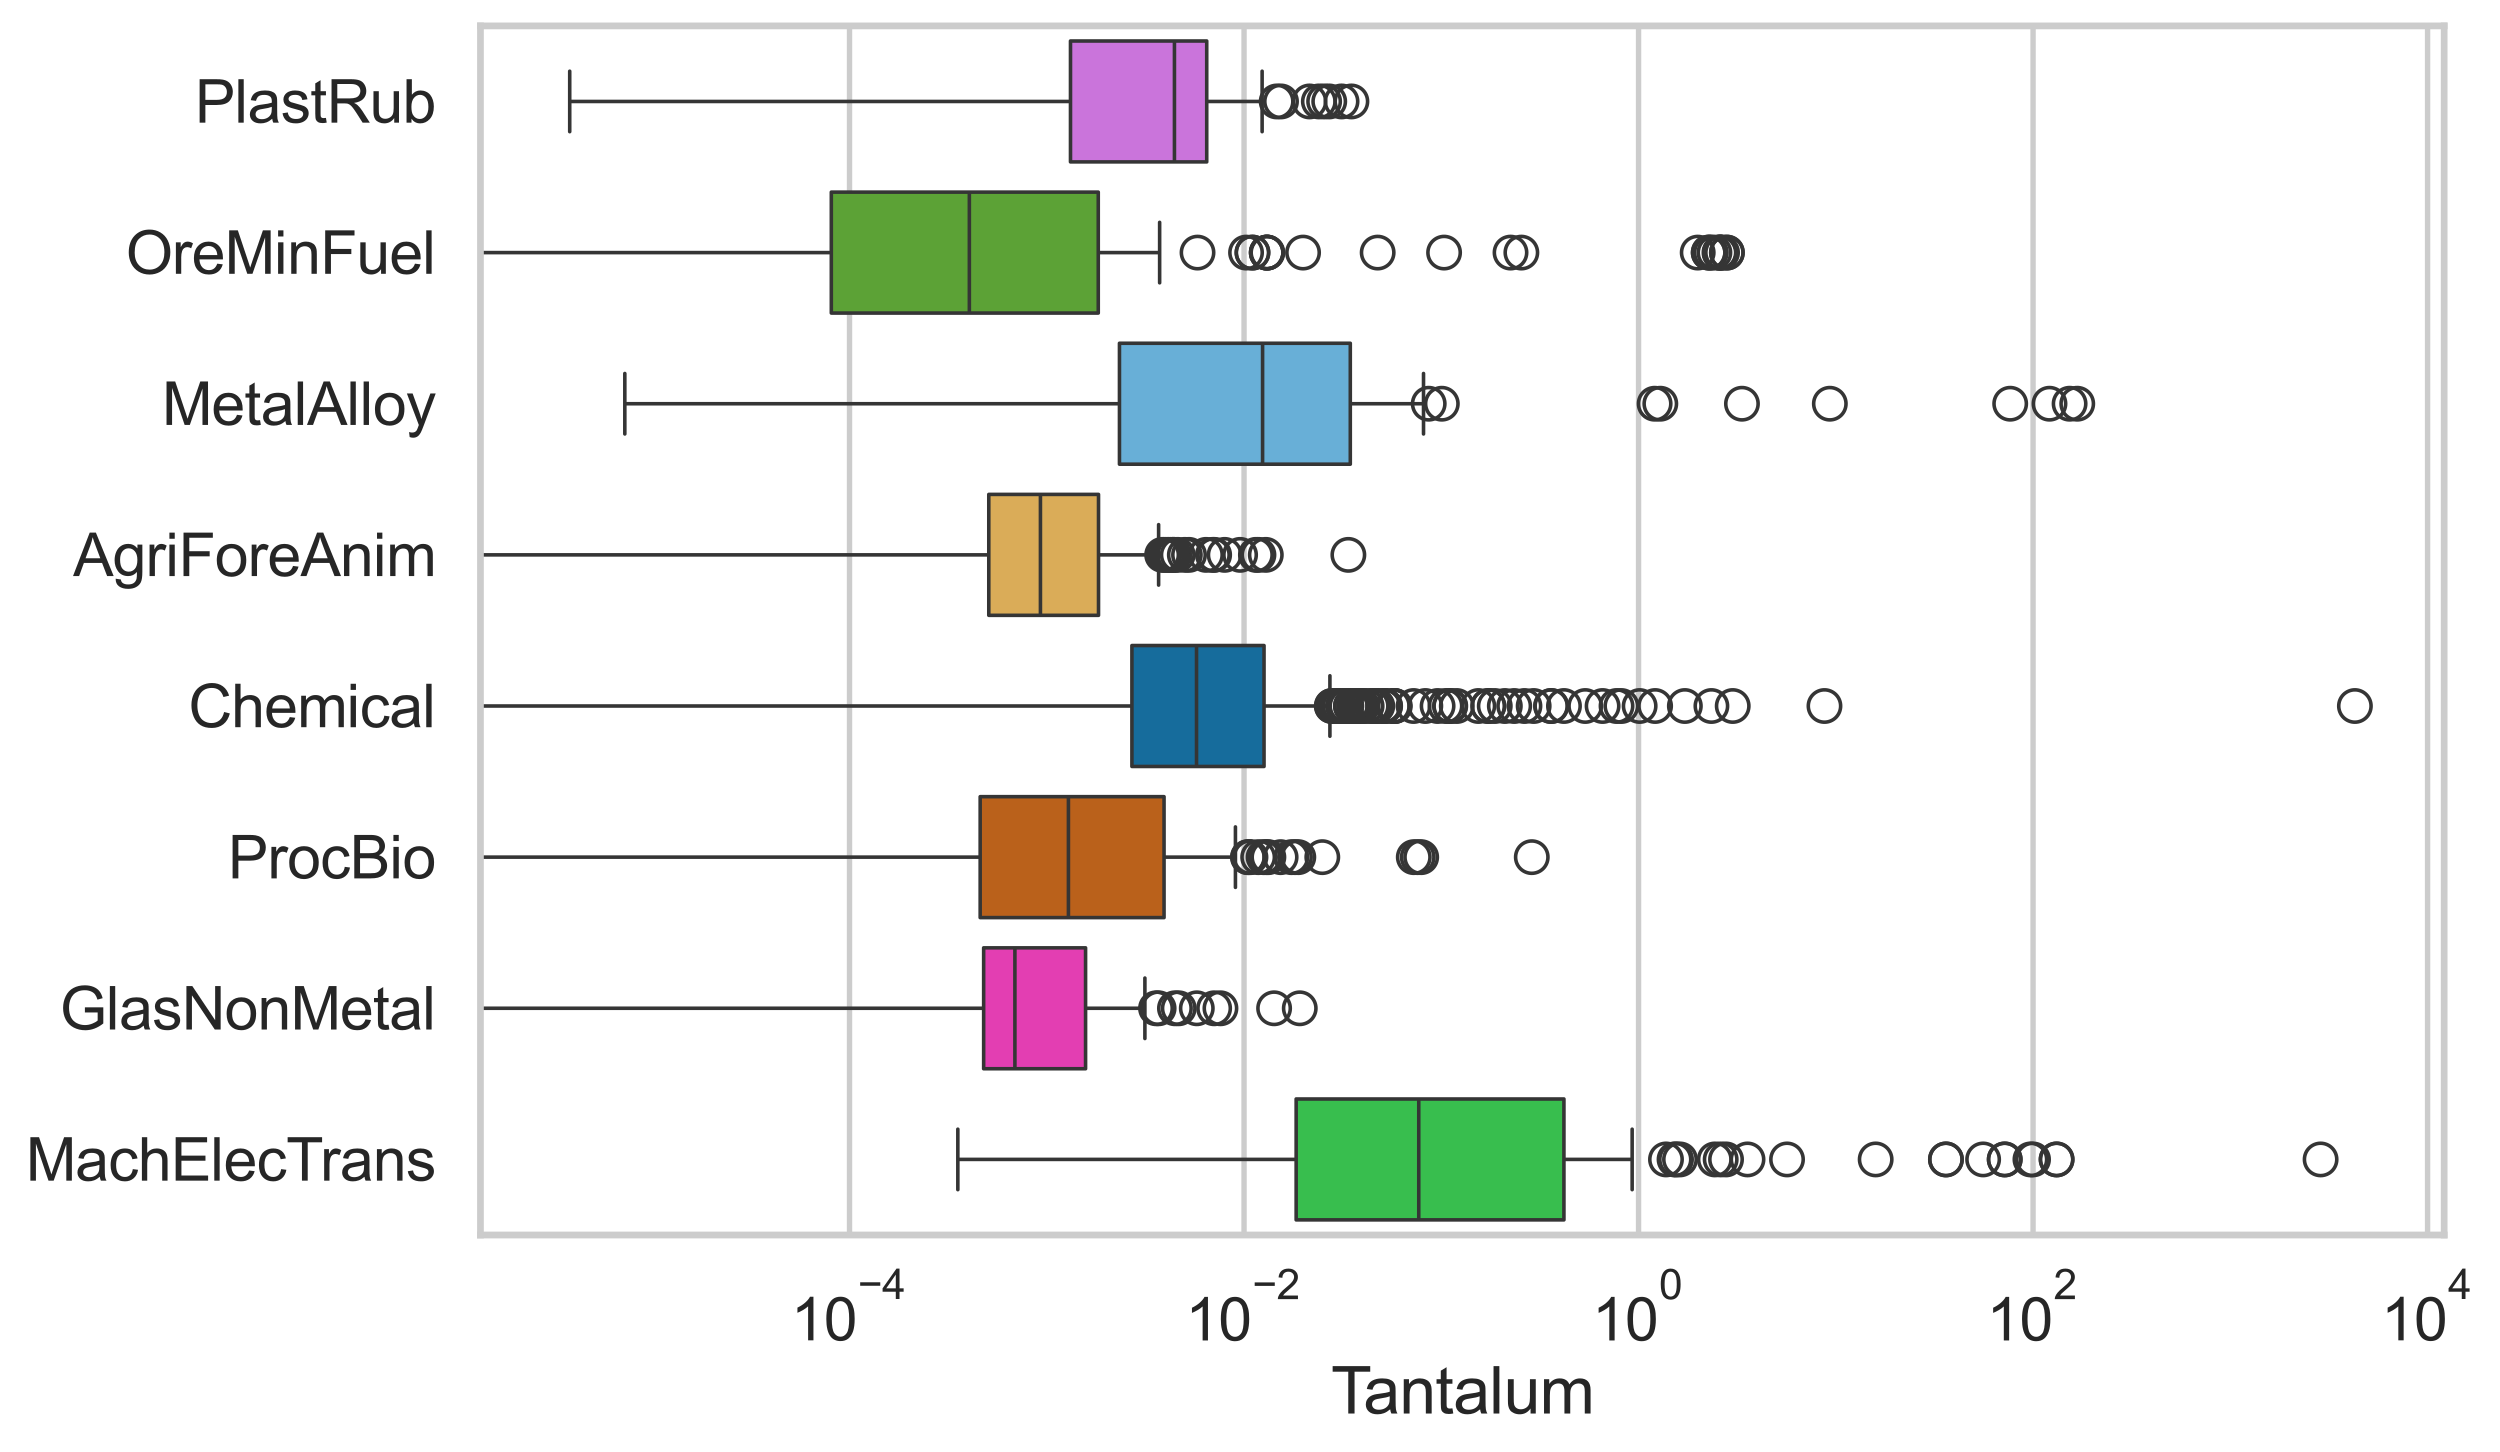 <?xml version="1.0" encoding="utf-8" standalone="no"?>
<!DOCTYPE svg PUBLIC "-//W3C//DTD SVG 1.1//EN"
  "http://www.w3.org/Graphics/SVG/1.1/DTD/svg11.dtd">
<svg xmlns:xlink="http://www.w3.org/1999/xlink" width="695.678pt" height="404.121pt" viewBox="0 0 695.678 404.121" xmlns="http://www.w3.org/2000/svg" version="1.1">
 <defs>
  <style type="text/css">*{stroke-linejoin: round; stroke-linecap: butt}</style>
 </defs>
 <g id="figure_1">
  <g id="patch_1">
   <path d="M 0 404.121 
L 695.678 404.121 
L 695.678 0 
L 0 0 
z
" style="fill: #ffffff"/>
  </g>
  <g id="axes_1">
   <g id="patch_2">
    <path d="M 133.697 343.665 
L 680.14 343.665 
L 680.14 7.2 
L 133.697 7.2 
z
" style="fill: #ffffff"/>
   </g>
   <g id="matplotlib.axis_1">
    <g id="xtick_1">
     <g id="line2d_1">
      <path d="M 236.399 343.665 
L 236.399 7.2 
" clip-path="url(#p0fc2414593)" style="fill: none; stroke: #cccccc; stroke-width: 1.5; stroke-linecap: round"/>
     </g>
     <g id="text_1">
      <!-- $\mathdefault{10^{-4}}$ -->
      <g style="fill: #262626" transform="translate(220.064 373.015) scale(0.165 -0.165)">
       <defs>
        <path id="ArialMT-31" d="M 2384 0 
L 1822 0 
L 1822 3584 
Q 1619 3391 1289 3197 
Q 959 3003 697 2906 
L 697 3450 
Q 1169 3672 1522 3987 
Q 1875 4303 2022 4600 
L 2384 4600 
L 2384 0 
z
" transform="scale(0.016)"/>
        <path id="ArialMT-30" d="M 266 2259 
Q 266 3072 433 3567 
Q 600 4063 929 4331 
Q 1259 4600 1759 4600 
Q 2128 4600 2406 4451 
Q 2684 4303 2865 4023 
Q 3047 3744 3150 3342 
Q 3253 2941 3253 2259 
Q 3253 1453 3087 958 
Q 2922 463 2592 192 
Q 2263 -78 1759 -78 
Q 1097 -78 719 397 
Q 266 969 266 2259 
z
M 844 2259 
Q 844 1131 1108 757 
Q 1372 384 1759 384 
Q 2147 384 2411 759 
Q 2675 1134 2675 2259 
Q 2675 3391 2411 3762 
Q 2147 4134 1753 4134 
Q 1366 4134 1134 3806 
Q 844 3388 844 2259 
z
" transform="scale(0.016)"/>
        <path id="ArialMT-2212" d="M 3381 1997 
L 356 1997 
L 356 2522 
L 3381 2522 
L 3381 1997 
z
" transform="scale(0.016)"/>
        <path id="ArialMT-34" d="M 2069 0 
L 2069 1097 
L 81 1097 
L 81 1613 
L 2172 4581 
L 2631 4581 
L 2631 1613 
L 3250 1613 
L 3250 1097 
L 2631 1097 
L 2631 0 
L 2069 0 
z
M 2069 1613 
L 2069 3678 
L 634 1613 
L 2069 1613 
z
" transform="scale(0.016)"/>
       </defs>
       <use xlink:href="#ArialMT-31" transform="translate(0 0.202)"/>
       <use xlink:href="#ArialMT-30" transform="translate(55.615 0.202)"/>
       <use xlink:href="#ArialMT-2212" transform="translate(112.973 69.895) scale(0.7)"/>
       <use xlink:href="#ArialMT-34" transform="translate(153.852 69.895) scale(0.7)"/>
      </g>
     </g>
    </g>
    <g id="xtick_2">
     <g id="line2d_2">
      <path d="M 346.181 343.665 
L 346.181 7.2 
" clip-path="url(#p0fc2414593)" style="fill: none; stroke: #cccccc; stroke-width: 1.5; stroke-linecap: round"/>
     </g>
     <g id="text_2">
      <!-- $\mathdefault{10^{-2}}$ -->
      <g style="fill: #262626" transform="translate(329.846 373.18) scale(0.165 -0.165)">
       <defs>
        <path id="ArialMT-32" d="M 3222 541 
L 3222 0 
L 194 0 
Q 188 203 259 391 
Q 375 700 629 1000 
Q 884 1300 1366 1694 
Q 2113 2306 2375 2664 
Q 2638 3022 2638 3341 
Q 2638 3675 2398 3904 
Q 2159 4134 1775 4134 
Q 1369 4134 1125 3890 
Q 881 3647 878 3216 
L 300 3275 
Q 359 3922 746 4261 
Q 1134 4600 1788 4600 
Q 2447 4600 2831 4234 
Q 3216 3869 3216 3328 
Q 3216 3053 3103 2787 
Q 2991 2522 2730 2228 
Q 2469 1934 1863 1422 
Q 1356 997 1212 845 
Q 1069 694 975 541 
L 3222 541 
z
" transform="scale(0.016)"/>
       </defs>
       <use xlink:href="#ArialMT-31" transform="translate(0 0.994)"/>
       <use xlink:href="#ArialMT-30" transform="translate(55.615 0.994)"/>
       <use xlink:href="#ArialMT-2212" transform="translate(112.973 70.688) scale(0.7)"/>
       <use xlink:href="#ArialMT-32" transform="translate(153.852 70.688) scale(0.7)"/>
      </g>
     </g>
    </g>
    <g id="xtick_3">
     <g id="line2d_3">
      <path d="M 455.963 343.665 
L 455.963 7.2 
" clip-path="url(#p0fc2414593)" style="fill: none; stroke: #cccccc; stroke-width: 1.5; stroke-linecap: round"/>
     </g>
     <g id="text_3">
      <!-- $\mathdefault{10^{0}}$ -->
      <g style="fill: #262626" transform="translate(443.01 373.18) scale(0.165 -0.165)">
       <use xlink:href="#ArialMT-31" transform="translate(0 0.994)"/>
       <use xlink:href="#ArialMT-30" transform="translate(55.615 0.994)"/>
       <use xlink:href="#ArialMT-30" transform="translate(112.973 70.688) scale(0.7)"/>
      </g>
     </g>
    </g>
    <g id="xtick_4">
     <g id="line2d_4">
      <path d="M 565.744 343.665 
L 565.744 7.2 
" clip-path="url(#p0fc2414593)" style="fill: none; stroke: #cccccc; stroke-width: 1.5; stroke-linecap: round"/>
     </g>
     <g id="text_4">
      <!-- $\mathdefault{10^{2}}$ -->
      <g style="fill: #262626" transform="translate(552.792 373.18) scale(0.165 -0.165)">
       <use xlink:href="#ArialMT-31" transform="translate(0 0.994)"/>
       <use xlink:href="#ArialMT-30" transform="translate(55.615 0.994)"/>
       <use xlink:href="#ArialMT-32" transform="translate(112.973 70.688) scale(0.7)"/>
      </g>
     </g>
    </g>
    <g id="xtick_5">
     <g id="line2d_5">
      <path d="M 675.526 343.665 
L 675.526 7.2 
" clip-path="url(#p0fc2414593)" style="fill: none; stroke: #cccccc; stroke-width: 1.5; stroke-linecap: round"/>
     </g>
     <g id="text_5">
      <!-- $\mathdefault{10^{4}}$ -->
      <g style="fill: #262626" transform="translate(662.573 373.015) scale(0.165 -0.165)">
       <use xlink:href="#ArialMT-31" transform="translate(0 0.202)"/>
       <use xlink:href="#ArialMT-30" transform="translate(55.615 0.202)"/>
       <use xlink:href="#ArialMT-34" transform="translate(112.973 69.895) scale(0.7)"/>
      </g>
     </g>
    </g>
    <g id="text_6">
     <!-- Tantalum -->
     <g style="fill: #262626" transform="translate(370.406 393.344) scale(0.18 -0.18)">
      <defs>
       <path id="ArialMT-54" d="M 1659 0 
L 1659 4041 
L 150 4041 
L 150 4581 
L 3781 4581 
L 3781 4041 
L 2266 4041 
L 2266 0 
L 1659 0 
z
" transform="scale(0.016)"/>
       <path id="ArialMT-61" d="M 2588 409 
Q 2275 144 1986 34 
Q 1697 -75 1366 -75 
Q 819 -75 525 192 
Q 231 459 231 875 
Q 231 1119 342 1320 
Q 453 1522 633 1644 
Q 813 1766 1038 1828 
Q 1203 1872 1538 1913 
Q 2219 1994 2541 2106 
Q 2544 2222 2544 2253 
Q 2544 2597 2384 2738 
Q 2169 2928 1744 2928 
Q 1347 2928 1158 2789 
Q 969 2650 878 2297 
L 328 2372 
Q 403 2725 575 2942 
Q 747 3159 1072 3276 
Q 1397 3394 1825 3394 
Q 2250 3394 2515 3294 
Q 2781 3194 2906 3042 
Q 3031 2891 3081 2659 
Q 3109 2516 3109 2141 
L 3109 1391 
Q 3109 606 3145 398 
Q 3181 191 3288 0 
L 2700 0 
Q 2613 175 2588 409 
z
M 2541 1666 
Q 2234 1541 1622 1453 
Q 1275 1403 1131 1340 
Q 988 1278 909 1158 
Q 831 1038 831 891 
Q 831 666 1001 516 
Q 1172 366 1500 366 
Q 1825 366 2078 508 
Q 2331 650 2450 897 
Q 2541 1088 2541 1459 
L 2541 1666 
z
" transform="scale(0.016)"/>
       <path id="ArialMT-6e" d="M 422 0 
L 422 3319 
L 928 3319 
L 928 2847 
Q 1294 3394 1984 3394 
Q 2284 3394 2536 3286 
Q 2788 3178 2913 3003 
Q 3038 2828 3088 2588 
Q 3119 2431 3119 2041 
L 3119 0 
L 2556 0 
L 2556 2019 
Q 2556 2363 2490 2533 
Q 2425 2703 2258 2804 
Q 2091 2906 1866 2906 
Q 1506 2906 1245 2678 
Q 984 2450 984 1813 
L 984 0 
L 422 0 
z
" transform="scale(0.016)"/>
       <path id="ArialMT-74" d="M 1650 503 
L 1731 6 
Q 1494 -44 1306 -44 
Q 1000 -44 831 53 
Q 663 150 594 308 
Q 525 466 525 972 
L 525 2881 
L 113 2881 
L 113 3319 
L 525 3319 
L 525 4141 
L 1084 4478 
L 1084 3319 
L 1650 3319 
L 1650 2881 
L 1084 2881 
L 1084 941 
Q 1084 700 1114 631 
Q 1144 563 1211 522 
Q 1278 481 1403 481 
Q 1497 481 1650 503 
z
" transform="scale(0.016)"/>
       <path id="ArialMT-6c" d="M 409 0 
L 409 4581 
L 972 4581 
L 972 0 
L 409 0 
z
" transform="scale(0.016)"/>
       <path id="ArialMT-75" d="M 2597 0 
L 2597 488 
Q 2209 -75 1544 -75 
Q 1250 -75 995 37 
Q 741 150 617 320 
Q 494 491 444 738 
Q 409 903 409 1263 
L 409 3319 
L 972 3319 
L 972 1478 
Q 972 1038 1006 884 
Q 1059 663 1231 536 
Q 1403 409 1656 409 
Q 1909 409 2131 539 
Q 2353 669 2445 892 
Q 2538 1116 2538 1541 
L 2538 3319 
L 3100 3319 
L 3100 0 
L 2597 0 
z
" transform="scale(0.016)"/>
       <path id="ArialMT-6d" d="M 422 0 
L 422 3319 
L 925 3319 
L 925 2853 
Q 1081 3097 1340 3245 
Q 1600 3394 1931 3394 
Q 2300 3394 2536 3241 
Q 2772 3088 2869 2813 
Q 3263 3394 3894 3394 
Q 4388 3394 4653 3120 
Q 4919 2847 4919 2278 
L 4919 0 
L 4359 0 
L 4359 2091 
Q 4359 2428 4304 2576 
Q 4250 2725 4106 2815 
Q 3963 2906 3769 2906 
Q 3419 2906 3187 2673 
Q 2956 2441 2956 1928 
L 2956 0 
L 2394 0 
L 2394 2156 
Q 2394 2531 2256 2718 
Q 2119 2906 1806 2906 
Q 1569 2906 1367 2781 
Q 1166 2656 1075 2415 
Q 984 2175 984 1722 
L 984 0 
L 422 0 
z
" transform="scale(0.016)"/>
      </defs>
      <use xlink:href="#ArialMT-54"/>
      <use xlink:href="#ArialMT-61" transform="translate(49.959 0)"/>
      <use xlink:href="#ArialMT-6e" transform="translate(105.574 0)"/>
      <use xlink:href="#ArialMT-74" transform="translate(161.189 0)"/>
      <use xlink:href="#ArialMT-61" transform="translate(188.973 0)"/>
      <use xlink:href="#ArialMT-6c" transform="translate(244.588 0)"/>
      <use xlink:href="#ArialMT-75" transform="translate(266.805 0)"/>
      <use xlink:href="#ArialMT-6d" transform="translate(322.42 0)"/>
     </g>
    </g>
   </g>
   <g id="matplotlib.axis_2">
    <g id="ytick_1">
     <g id="text_7">
      <!-- PlastRub -->
      <g style="fill: #262626" transform="translate(54.248 34.134) scale(0.165 -0.165)">
       <defs>
        <path id="ArialMT-50" d="M 494 0 
L 494 4581 
L 2222 4581 
Q 2678 4581 2919 4538 
Q 3256 4481 3484 4323 
Q 3713 4166 3852 3881 
Q 3991 3597 3991 3256 
Q 3991 2672 3619 2267 
Q 3247 1863 2275 1863 
L 1100 1863 
L 1100 0 
L 494 0 
z
M 1100 2403 
L 2284 2403 
Q 2872 2403 3119 2622 
Q 3366 2841 3366 3238 
Q 3366 3525 3220 3729 
Q 3075 3934 2838 4000 
Q 2684 4041 2272 4041 
L 1100 4041 
L 1100 2403 
z
" transform="scale(0.016)"/>
        <path id="ArialMT-73" d="M 197 991 
L 753 1078 
Q 800 744 1014 566 
Q 1228 388 1613 388 
Q 2000 388 2187 545 
Q 2375 703 2375 916 
Q 2375 1106 2209 1216 
Q 2094 1291 1634 1406 
Q 1016 1563 777 1677 
Q 538 1791 414 1992 
Q 291 2194 291 2438 
Q 291 2659 392 2848 
Q 494 3038 669 3163 
Q 800 3259 1026 3326 
Q 1253 3394 1513 3394 
Q 1903 3394 2198 3281 
Q 2494 3169 2634 2976 
Q 2775 2784 2828 2463 
L 2278 2388 
Q 2241 2644 2061 2787 
Q 1881 2931 1553 2931 
Q 1166 2931 1000 2803 
Q 834 2675 834 2503 
Q 834 2394 903 2306 
Q 972 2216 1119 2156 
Q 1203 2125 1616 2013 
Q 2213 1853 2448 1751 
Q 2684 1650 2818 1456 
Q 2953 1263 2953 975 
Q 2953 694 2789 445 
Q 2625 197 2315 61 
Q 2006 -75 1616 -75 
Q 969 -75 630 194 
Q 291 463 197 991 
z
" transform="scale(0.016)"/>
        <path id="ArialMT-52" d="M 503 0 
L 503 4581 
L 2534 4581 
Q 3147 4581 3465 4457 
Q 3784 4334 3975 4021 
Q 4166 3709 4166 3331 
Q 4166 2844 3850 2509 
Q 3534 2175 2875 2084 
Q 3116 1969 3241 1856 
Q 3506 1613 3744 1247 
L 4541 0 
L 3778 0 
L 3172 953 
Q 2906 1366 2734 1584 
Q 2563 1803 2427 1890 
Q 2291 1978 2150 2013 
Q 2047 2034 1813 2034 
L 1109 2034 
L 1109 0 
L 503 0 
z
M 1109 2559 
L 2413 2559 
Q 2828 2559 3062 2645 
Q 3297 2731 3419 2920 
Q 3541 3109 3541 3331 
Q 3541 3656 3305 3865 
Q 3069 4075 2559 4075 
L 1109 4075 
L 1109 2559 
z
" transform="scale(0.016)"/>
        <path id="ArialMT-62" d="M 941 0 
L 419 0 
L 419 4581 
L 981 4581 
L 981 2947 
Q 1338 3394 1891 3394 
Q 2197 3394 2470 3270 
Q 2744 3147 2920 2923 
Q 3097 2700 3197 2384 
Q 3297 2069 3297 1709 
Q 3297 856 2875 390 
Q 2453 -75 1863 -75 
Q 1275 -75 941 416 
L 941 0 
z
M 934 1684 
Q 934 1088 1097 822 
Q 1363 388 1816 388 
Q 2184 388 2453 708 
Q 2722 1028 2722 1663 
Q 2722 2313 2464 2622 
Q 2206 2931 1841 2931 
Q 1472 2931 1203 2611 
Q 934 2291 934 1684 
z
" transform="scale(0.016)"/>
       </defs>
       <use xlink:href="#ArialMT-50"/>
       <use xlink:href="#ArialMT-6c" transform="translate(66.699 0)"/>
       <use xlink:href="#ArialMT-61" transform="translate(88.916 0)"/>
       <use xlink:href="#ArialMT-73" transform="translate(144.531 0)"/>
       <use xlink:href="#ArialMT-74" transform="translate(194.531 0)"/>
       <use xlink:href="#ArialMT-52" transform="translate(222.314 0)"/>
       <use xlink:href="#ArialMT-75" transform="translate(294.531 0)"/>
       <use xlink:href="#ArialMT-62" transform="translate(350.146 0)"/>
      </g>
     </g>
    </g>
    <g id="ytick_2">
     <g id="text_8">
      <!-- OreMinFuel -->
      <g style="fill: #262626" transform="translate(35.013 76.192) scale(0.165 -0.165)">
       <defs>
        <path id="ArialMT-4f" d="M 309 2231 
Q 309 3372 921 4017 
Q 1534 4663 2503 4663 
Q 3138 4663 3647 4359 
Q 4156 4056 4423 3514 
Q 4691 2972 4691 2284 
Q 4691 1588 4409 1038 
Q 4128 488 3612 205 
Q 3097 -78 2500 -78 
Q 1853 -78 1343 234 
Q 834 547 571 1087 
Q 309 1628 309 2231 
z
M 934 2222 
Q 934 1394 1379 917 
Q 1825 441 2497 441 
Q 3181 441 3623 922 
Q 4066 1403 4066 2288 
Q 4066 2847 3877 3264 
Q 3688 3681 3323 3911 
Q 2959 4141 2506 4141 
Q 1863 4141 1398 3698 
Q 934 3256 934 2222 
z
" transform="scale(0.016)"/>
        <path id="ArialMT-72" d="M 416 0 
L 416 3319 
L 922 3319 
L 922 2816 
Q 1116 3169 1280 3281 
Q 1444 3394 1641 3394 
Q 1925 3394 2219 3213 
L 2025 2691 
Q 1819 2813 1613 2813 
Q 1428 2813 1281 2702 
Q 1134 2591 1072 2394 
Q 978 2094 978 1738 
L 978 0 
L 416 0 
z
" transform="scale(0.016)"/>
        <path id="ArialMT-65" d="M 2694 1069 
L 3275 997 
Q 3138 488 2766 206 
Q 2394 -75 1816 -75 
Q 1088 -75 661 373 
Q 234 822 234 1631 
Q 234 2469 665 2931 
Q 1097 3394 1784 3394 
Q 2450 3394 2872 2941 
Q 3294 2488 3294 1666 
Q 3294 1616 3291 1516 
L 816 1516 
Q 847 969 1125 678 
Q 1403 388 1819 388 
Q 2128 388 2347 550 
Q 2566 713 2694 1069 
z
M 847 1978 
L 2700 1978 
Q 2663 2397 2488 2606 
Q 2219 2931 1791 2931 
Q 1403 2931 1139 2672 
Q 875 2413 847 1978 
z
" transform="scale(0.016)"/>
        <path id="ArialMT-4d" d="M 475 0 
L 475 4581 
L 1388 4581 
L 2472 1338 
Q 2622 884 2691 659 
Q 2769 909 2934 1394 
L 4031 4581 
L 4847 4581 
L 4847 0 
L 4263 0 
L 4263 3834 
L 2931 0 
L 2384 0 
L 1059 3900 
L 1059 0 
L 475 0 
z
" transform="scale(0.016)"/>
        <path id="ArialMT-69" d="M 425 3934 
L 425 4581 
L 988 4581 
L 988 3934 
L 425 3934 
z
M 425 0 
L 425 3319 
L 988 3319 
L 988 0 
L 425 0 
z
" transform="scale(0.016)"/>
        <path id="ArialMT-46" d="M 525 0 
L 525 4581 
L 3616 4581 
L 3616 4041 
L 1131 4041 
L 1131 2622 
L 3281 2622 
L 3281 2081 
L 1131 2081 
L 1131 0 
L 525 0 
z
" transform="scale(0.016)"/>
       </defs>
       <use xlink:href="#ArialMT-4f"/>
       <use xlink:href="#ArialMT-72" transform="translate(77.783 0)"/>
       <use xlink:href="#ArialMT-65" transform="translate(111.084 0)"/>
       <use xlink:href="#ArialMT-4d" transform="translate(166.699 0)"/>
       <use xlink:href="#ArialMT-69" transform="translate(250 0)"/>
       <use xlink:href="#ArialMT-6e" transform="translate(272.217 0)"/>
       <use xlink:href="#ArialMT-46" transform="translate(327.832 0)"/>
       <use xlink:href="#ArialMT-75" transform="translate(388.916 0)"/>
       <use xlink:href="#ArialMT-65" transform="translate(444.531 0)"/>
       <use xlink:href="#ArialMT-6c" transform="translate(500.146 0)"/>
      </g>
     </g>
    </g>
    <g id="ytick_3">
     <g id="text_9">
      <!-- MetalAlloy -->
      <g style="fill: #262626" transform="translate(45.088 118.25) scale(0.165 -0.165)">
       <defs>
        <path id="ArialMT-41" d="M -9 0 
L 1750 4581 
L 2403 4581 
L 4278 0 
L 3588 0 
L 3053 1388 
L 1138 1388 
L 634 0 
L -9 0 
z
M 1313 1881 
L 2866 1881 
L 2388 3150 
Q 2169 3728 2063 4100 
Q 1975 3659 1816 3225 
L 1313 1881 
z
" transform="scale(0.016)"/>
        <path id="ArialMT-6f" d="M 213 1659 
Q 213 2581 725 3025 
Q 1153 3394 1769 3394 
Q 2453 3394 2887 2945 
Q 3322 2497 3322 1706 
Q 3322 1066 3130 698 
Q 2938 331 2570 128 
Q 2203 -75 1769 -75 
Q 1072 -75 642 372 
Q 213 819 213 1659 
z
M 791 1659 
Q 791 1022 1069 705 
Q 1347 388 1769 388 
Q 2188 388 2466 706 
Q 2744 1025 2744 1678 
Q 2744 2294 2464 2611 
Q 2184 2928 1769 2928 
Q 1347 2928 1069 2612 
Q 791 2297 791 1659 
z
" transform="scale(0.016)"/>
        <path id="ArialMT-79" d="M 397 -1278 
L 334 -750 
Q 519 -800 656 -800 
Q 844 -800 956 -737 
Q 1069 -675 1141 -563 
Q 1194 -478 1313 -144 
Q 1328 -97 1363 -6 
L 103 3319 
L 709 3319 
L 1400 1397 
Q 1534 1031 1641 628 
Q 1738 1016 1872 1384 
L 2581 3319 
L 3144 3319 
L 1881 -56 
Q 1678 -603 1566 -809 
Q 1416 -1088 1222 -1217 
Q 1028 -1347 759 -1347 
Q 597 -1347 397 -1278 
z
" transform="scale(0.016)"/>
       </defs>
       <use xlink:href="#ArialMT-4d"/>
       <use xlink:href="#ArialMT-65" transform="translate(83.301 0)"/>
       <use xlink:href="#ArialMT-74" transform="translate(138.916 0)"/>
       <use xlink:href="#ArialMT-61" transform="translate(166.699 0)"/>
       <use xlink:href="#ArialMT-6c" transform="translate(222.314 0)"/>
       <use xlink:href="#ArialMT-41" transform="translate(244.531 0)"/>
       <use xlink:href="#ArialMT-6c" transform="translate(311.23 0)"/>
       <use xlink:href="#ArialMT-6c" transform="translate(333.447 0)"/>
       <use xlink:href="#ArialMT-6f" transform="translate(355.664 0)"/>
       <use xlink:href="#ArialMT-79" transform="translate(411.279 0)"/>
      </g>
     </g>
    </g>
    <g id="ytick_4">
     <g id="text_10">
      <!-- AgriForeAnim -->
      <g style="fill: #262626" transform="translate(20.341 160.308) scale(0.165 -0.165)">
       <defs>
        <path id="ArialMT-67" d="M 319 -275 
L 866 -356 
Q 900 -609 1056 -725 
Q 1266 -881 1628 -881 
Q 2019 -881 2231 -725 
Q 2444 -569 2519 -288 
Q 2563 -116 2559 434 
Q 2191 0 1641 0 
Q 956 0 581 494 
Q 206 988 206 1678 
Q 206 2153 378 2554 
Q 550 2956 876 3175 
Q 1203 3394 1644 3394 
Q 2231 3394 2613 2919 
L 2613 3319 
L 3131 3319 
L 3131 450 
Q 3131 -325 2973 -648 
Q 2816 -972 2473 -1159 
Q 2131 -1347 1631 -1347 
Q 1038 -1347 672 -1080 
Q 306 -813 319 -275 
z
M 784 1719 
Q 784 1066 1043 766 
Q 1303 466 1694 466 
Q 2081 466 2343 764 
Q 2606 1063 2606 1700 
Q 2606 2309 2336 2618 
Q 2066 2928 1684 2928 
Q 1309 2928 1046 2623 
Q 784 2319 784 1719 
z
" transform="scale(0.016)"/>
       </defs>
       <use xlink:href="#ArialMT-41"/>
       <use xlink:href="#ArialMT-67" transform="translate(66.699 0)"/>
       <use xlink:href="#ArialMT-72" transform="translate(122.314 0)"/>
       <use xlink:href="#ArialMT-69" transform="translate(155.615 0)"/>
       <use xlink:href="#ArialMT-46" transform="translate(177.832 0)"/>
       <use xlink:href="#ArialMT-6f" transform="translate(238.916 0)"/>
       <use xlink:href="#ArialMT-72" transform="translate(294.531 0)"/>
       <use xlink:href="#ArialMT-65" transform="translate(327.832 0)"/>
       <use xlink:href="#ArialMT-41" transform="translate(383.447 0)"/>
       <use xlink:href="#ArialMT-6e" transform="translate(450.146 0)"/>
       <use xlink:href="#ArialMT-69" transform="translate(505.762 0)"/>
       <use xlink:href="#ArialMT-6d" transform="translate(527.979 0)"/>
      </g>
     </g>
    </g>
    <g id="ytick_5">
     <g id="text_11">
      <!-- Chemical -->
      <g style="fill: #262626" transform="translate(52.428 202.366) scale(0.165 -0.165)">
       <defs>
        <path id="ArialMT-43" d="M 3763 1606 
L 4369 1453 
Q 4178 706 3683 314 
Q 3188 -78 2472 -78 
Q 1731 -78 1267 223 
Q 803 525 561 1097 
Q 319 1669 319 2325 
Q 319 3041 592 3573 
Q 866 4106 1370 4382 
Q 1875 4659 2481 4659 
Q 3169 4659 3637 4309 
Q 4106 3959 4291 3325 
L 3694 3184 
Q 3534 3684 3231 3912 
Q 2928 4141 2469 4141 
Q 1941 4141 1586 3887 
Q 1231 3634 1087 3207 
Q 944 2781 944 2328 
Q 944 1744 1114 1308 
Q 1284 872 1643 656 
Q 2003 441 2422 441 
Q 2931 441 3284 734 
Q 3638 1028 3763 1606 
z
" transform="scale(0.016)"/>
        <path id="ArialMT-68" d="M 422 0 
L 422 4581 
L 984 4581 
L 984 2938 
Q 1378 3394 1978 3394 
Q 2347 3394 2619 3248 
Q 2891 3103 3008 2847 
Q 3125 2591 3125 2103 
L 3125 0 
L 2563 0 
L 2563 2103 
Q 2563 2525 2380 2717 
Q 2197 2909 1863 2909 
Q 1613 2909 1392 2779 
Q 1172 2650 1078 2428 
Q 984 2206 984 1816 
L 984 0 
L 422 0 
z
" transform="scale(0.016)"/>
        <path id="ArialMT-63" d="M 2588 1216 
L 3141 1144 
Q 3050 572 2676 248 
Q 2303 -75 1759 -75 
Q 1078 -75 664 370 
Q 250 816 250 1647 
Q 250 2184 428 2587 
Q 606 2991 970 3192 
Q 1334 3394 1763 3394 
Q 2303 3394 2647 3120 
Q 2991 2847 3088 2344 
L 2541 2259 
Q 2463 2594 2264 2762 
Q 2066 2931 1784 2931 
Q 1359 2931 1093 2626 
Q 828 2322 828 1663 
Q 828 994 1084 691 
Q 1341 388 1753 388 
Q 2084 388 2306 591 
Q 2528 794 2588 1216 
z
" transform="scale(0.016)"/>
       </defs>
       <use xlink:href="#ArialMT-43"/>
       <use xlink:href="#ArialMT-68" transform="translate(72.217 0)"/>
       <use xlink:href="#ArialMT-65" transform="translate(127.832 0)"/>
       <use xlink:href="#ArialMT-6d" transform="translate(183.447 0)"/>
       <use xlink:href="#ArialMT-69" transform="translate(266.748 0)"/>
       <use xlink:href="#ArialMT-63" transform="translate(288.965 0)"/>
       <use xlink:href="#ArialMT-61" transform="translate(338.965 0)"/>
       <use xlink:href="#ArialMT-6c" transform="translate(394.58 0)"/>
      </g>
     </g>
    </g>
    <g id="ytick_6">
     <g id="text_12">
      <!-- ProcBio -->
      <g style="fill: #262626" transform="translate(63.424 244.425) scale(0.165 -0.165)">
       <defs>
        <path id="ArialMT-42" d="M 469 0 
L 469 4581 
L 2188 4581 
Q 2713 4581 3030 4442 
Q 3347 4303 3526 4014 
Q 3706 3725 3706 3409 
Q 3706 3116 3547 2856 
Q 3388 2597 3066 2438 
Q 3481 2316 3704 2022 
Q 3928 1728 3928 1328 
Q 3928 1006 3792 729 
Q 3656 453 3456 303 
Q 3256 153 2954 76 
Q 2653 0 2216 0 
L 469 0 
z
M 1075 2656 
L 2066 2656 
Q 2469 2656 2644 2709 
Q 2875 2778 2992 2937 
Q 3109 3097 3109 3338 
Q 3109 3566 3000 3739 
Q 2891 3913 2687 3977 
Q 2484 4041 1991 4041 
L 1075 4041 
L 1075 2656 
z
M 1075 541 
L 2216 541 
Q 2509 541 2628 563 
Q 2838 600 2978 687 
Q 3119 775 3209 942 
Q 3300 1109 3300 1328 
Q 3300 1584 3169 1773 
Q 3038 1963 2805 2039 
Q 2572 2116 2134 2116 
L 1075 2116 
L 1075 541 
z
" transform="scale(0.016)"/>
       </defs>
       <use xlink:href="#ArialMT-50"/>
       <use xlink:href="#ArialMT-72" transform="translate(66.699 0)"/>
       <use xlink:href="#ArialMT-6f" transform="translate(100 0)"/>
       <use xlink:href="#ArialMT-63" transform="translate(155.615 0)"/>
       <use xlink:href="#ArialMT-42" transform="translate(205.615 0)"/>
       <use xlink:href="#ArialMT-69" transform="translate(272.314 0)"/>
       <use xlink:href="#ArialMT-6f" transform="translate(294.531 0)"/>
      </g>
     </g>
    </g>
    <g id="ytick_7">
     <g id="text_13">
      <!-- GlasNonMetal -->
      <g style="fill: #262626" transform="translate(16.659 286.483) scale(0.165 -0.165)">
       <defs>
        <path id="ArialMT-47" d="M 2638 1797 
L 2638 2334 
L 4578 2338 
L 4578 638 
Q 4131 281 3656 101 
Q 3181 -78 2681 -78 
Q 2006 -78 1454 211 
Q 903 500 622 1047 
Q 341 1594 341 2269 
Q 341 2938 620 3517 
Q 900 4097 1425 4378 
Q 1950 4659 2634 4659 
Q 3131 4659 3532 4498 
Q 3934 4338 4162 4050 
Q 4391 3763 4509 3300 
L 3963 3150 
Q 3859 3500 3706 3700 
Q 3553 3900 3268 4020 
Q 2984 4141 2638 4141 
Q 2222 4141 1919 4014 
Q 1616 3888 1430 3681 
Q 1244 3475 1141 3228 
Q 966 2803 966 2306 
Q 966 1694 1177 1281 
Q 1388 869 1791 669 
Q 2194 469 2647 469 
Q 3041 469 3416 620 
Q 3791 772 3984 944 
L 3984 1797 
L 2638 1797 
z
" transform="scale(0.016)"/>
        <path id="ArialMT-4e" d="M 488 0 
L 488 4581 
L 1109 4581 
L 3516 984 
L 3516 4581 
L 4097 4581 
L 4097 0 
L 3475 0 
L 1069 3600 
L 1069 0 
L 488 0 
z
" transform="scale(0.016)"/>
       </defs>
       <use xlink:href="#ArialMT-47"/>
       <use xlink:href="#ArialMT-6c" transform="translate(77.783 0)"/>
       <use xlink:href="#ArialMT-61" transform="translate(100 0)"/>
       <use xlink:href="#ArialMT-73" transform="translate(155.615 0)"/>
       <use xlink:href="#ArialMT-4e" transform="translate(205.615 0)"/>
       <use xlink:href="#ArialMT-6f" transform="translate(277.832 0)"/>
       <use xlink:href="#ArialMT-6e" transform="translate(333.447 0)"/>
       <use xlink:href="#ArialMT-4d" transform="translate(389.062 0)"/>
       <use xlink:href="#ArialMT-65" transform="translate(472.363 0)"/>
       <use xlink:href="#ArialMT-74" transform="translate(527.979 0)"/>
       <use xlink:href="#ArialMT-61" transform="translate(555.762 0)"/>
       <use xlink:href="#ArialMT-6c" transform="translate(611.377 0)"/>
      </g>
     </g>
    </g>
    <g id="ytick_8">
     <g id="text_14">
      <!-- MachElecTrans -->
      <g style="fill: #262626" transform="translate(7.2 328.541) scale(0.165 -0.165)">
       <defs>
        <path id="ArialMT-45" d="M 506 0 
L 506 4581 
L 3819 4581 
L 3819 4041 
L 1113 4041 
L 1113 2638 
L 3647 2638 
L 3647 2100 
L 1113 2100 
L 1113 541 
L 3925 541 
L 3925 0 
L 506 0 
z
" transform="scale(0.016)"/>
       </defs>
       <use xlink:href="#ArialMT-4d"/>
       <use xlink:href="#ArialMT-61" transform="translate(83.301 0)"/>
       <use xlink:href="#ArialMT-63" transform="translate(138.916 0)"/>
       <use xlink:href="#ArialMT-68" transform="translate(188.916 0)"/>
       <use xlink:href="#ArialMT-45" transform="translate(244.531 0)"/>
       <use xlink:href="#ArialMT-6c" transform="translate(311.23 0)"/>
       <use xlink:href="#ArialMT-65" transform="translate(333.447 0)"/>
       <use xlink:href="#ArialMT-63" transform="translate(389.062 0)"/>
       <use xlink:href="#ArialMT-54" transform="translate(439.062 0)"/>
       <use xlink:href="#ArialMT-72" transform="translate(496.396 0)"/>
       <use xlink:href="#ArialMT-61" transform="translate(529.697 0)"/>
       <use xlink:href="#ArialMT-6e" transform="translate(585.312 0)"/>
       <use xlink:href="#ArialMT-73" transform="translate(640.928 0)"/>
      </g>
     </g>
    </g>
   </g>
   <g id="patch_3">
    <path d="M 297.886 11.406 
L 297.886 45.052 
L 335.797 45.052 
L 335.797 11.406 
L 297.886 11.406 
z
" clip-path="url(#p0fc2414593)" style="fill: #ca74db; stroke: #353535; stroke-linejoin: miter"/>
   </g>
   <g id="line2d_6">
    <path d="M 297.886 28.229 
L 158.535 28.229 
" clip-path="url(#p0fc2414593)" style="fill: none; stroke: #353535"/>
   </g>
   <g id="line2d_7">
    <path d="M 335.797 28.229 
L 351.213 28.229 
" clip-path="url(#p0fc2414593)" style="fill: none; stroke: #353535"/>
   </g>
   <g id="line2d_8">
    <path d="M 158.535 19.817 
L 158.535 36.641 
" clip-path="url(#p0fc2414593)" style="fill: none; stroke: #353535; stroke-linecap: round"/>
   </g>
   <g id="line2d_9">
    <path d="M 351.213 19.817 
L 351.213 36.641 
" clip-path="url(#p0fc2414593)" style="fill: none; stroke: #353535; stroke-linecap: round"/>
   </g>
   <g id="line2d_10">
    <defs>
     <path id="m6e69297aa3" d="M 0 4.5 
C 1.193 4.5 2.338 4.026 3.182 3.182 
C 4.026 2.338 4.5 1.193 4.5 0 
C 4.5 -1.193 4.026 -2.338 3.182 -3.182 
C 2.338 -4.026 1.193 -4.5 0 -4.5 
C -1.193 -4.5 -2.338 -4.026 -3.182 -3.182 
C -4.026 -2.338 -4.5 -1.193 -4.5 0 
C -4.5 1.193 -4.026 2.338 -3.182 3.182 
C -2.338 4.026 -1.193 4.5 0 4.5 
z
" style="stroke: #353535"/>
    </defs>
    <g clip-path="url(#p0fc2414593)">
     <use xlink:href="#m6e69297aa3" x="366.994" y="28.229" style="fill-opacity: 0; stroke: #353535"/>
     <use xlink:href="#m6e69297aa3" x="373.311" y="28.229" style="fill-opacity: 0; stroke: #353535"/>
     <use xlink:href="#m6e69297aa3" x="356.463" y="28.229" style="fill-opacity: 0; stroke: #353535"/>
     <use xlink:href="#m6e69297aa3" x="376.06" y="28.229" style="fill-opacity: 0; stroke: #353535"/>
     <use xlink:href="#m6e69297aa3" x="369.887" y="28.229" style="fill-opacity: 0; stroke: #353535"/>
     <use xlink:href="#m6e69297aa3" x="364.39" y="28.229" style="fill-opacity: 0; stroke: #353535"/>
     <use xlink:href="#m6e69297aa3" x="355.256" y="28.229" style="fill-opacity: 0; stroke: #353535"/>
     <use xlink:href="#m6e69297aa3" x="368.468" y="28.229" style="fill-opacity: 0; stroke: #353535"/>
    </g>
   </g>
   <g id="patch_4">
    <path d="M 231.331 53.464 
L 231.331 87.11 
L 305.616 87.11 
L 305.616 53.464 
L 231.331 53.464 
z
" clip-path="url(#p0fc2414593)" style="fill: #5ca236; stroke: #353535; stroke-linejoin: miter"/>
   </g>
   <g id="line2d_11">
    <path d="M 231.331 70.287 
L -1 70.287 
" clip-path="url(#p0fc2414593)" style="fill: none; stroke: #353535"/>
   </g>
   <g id="line2d_12">
    <path d="M 305.616 70.287 
L 322.692 70.287 
" clip-path="url(#p0fc2414593)" style="fill: none; stroke: #353535"/>
   </g>
   <g id="line2d_13">
    <path clip-path="url(#p0fc2414593)" style="fill: none; stroke: #353535; stroke-linecap: round"/>
   </g>
   <g id="line2d_14">
    <path d="M 322.692 61.875 
L 322.692 78.699 
" clip-path="url(#p0fc2414593)" style="fill: none; stroke: #353535; stroke-linecap: round"/>
   </g>
   <g id="line2d_15">
    <g clip-path="url(#p0fc2414593)">
     <use xlink:href="#m6e69297aa3" x="479.198" y="70.287" style="fill-opacity: 0; stroke: #353535"/>
     <use xlink:href="#m6e69297aa3" x="475.491" y="70.287" style="fill-opacity: 0; stroke: #353535"/>
     <use xlink:href="#m6e69297aa3" x="480.544" y="70.287" style="fill-opacity: 0; stroke: #353535"/>
     <use xlink:href="#m6e69297aa3" x="362.604" y="70.287" style="fill-opacity: 0; stroke: #353535"/>
     <use xlink:href="#m6e69297aa3" x="475.486" y="70.287" style="fill-opacity: 0; stroke: #353535"/>
     <use xlink:href="#m6e69297aa3" x="348.542" y="70.287" style="fill-opacity: 0; stroke: #353535"/>
     <use xlink:href="#m6e69297aa3" x="333.239" y="70.287" style="fill-opacity: 0; stroke: #353535"/>
     <use xlink:href="#m6e69297aa3" x="352.672" y="70.287" style="fill-opacity: 0; stroke: #353535"/>
     <use xlink:href="#m6e69297aa3" x="352.508" y="70.287" style="fill-opacity: 0; stroke: #353535"/>
     <use xlink:href="#m6e69297aa3" x="478.631" y="70.287" style="fill-opacity: 0; stroke: #353535"/>
     <use xlink:href="#m6e69297aa3" x="476.075" y="70.287" style="fill-opacity: 0; stroke: #353535"/>
     <use xlink:href="#m6e69297aa3" x="478.636" y="70.287" style="fill-opacity: 0; stroke: #353535"/>
     <use xlink:href="#m6e69297aa3" x="348.511" y="70.287" style="fill-opacity: 0; stroke: #353535"/>
     <use xlink:href="#m6e69297aa3" x="478.66" y="70.287" style="fill-opacity: 0; stroke: #353535"/>
     <use xlink:href="#m6e69297aa3" x="420.335" y="70.287" style="fill-opacity: 0; stroke: #353535"/>
     <use xlink:href="#m6e69297aa3" x="423.353" y="70.287" style="fill-opacity: 0; stroke: #353535"/>
     <use xlink:href="#m6e69297aa3" x="383.366" y="70.287" style="fill-opacity: 0; stroke: #353535"/>
     <use xlink:href="#m6e69297aa3" x="352.508" y="70.287" style="fill-opacity: 0; stroke: #353535"/>
     <use xlink:href="#m6e69297aa3" x="352.508" y="70.287" style="fill-opacity: 0; stroke: #353535"/>
     <use xlink:href="#m6e69297aa3" x="472.421" y="70.287" style="fill-opacity: 0; stroke: #353535"/>
     <use xlink:href="#m6e69297aa3" x="401.848" y="70.287" style="fill-opacity: 0; stroke: #353535"/>
     <use xlink:href="#m6e69297aa3" x="478.477" y="70.287" style="fill-opacity: 0; stroke: #353535"/>
     <use xlink:href="#m6e69297aa3" x="477.078" y="70.287" style="fill-opacity: 0; stroke: #353535"/>
     <use xlink:href="#m6e69297aa3" x="480.54" y="70.287" style="fill-opacity: 0; stroke: #353535"/>
     <use xlink:href="#m6e69297aa3" x="346.741" y="70.287" style="fill-opacity: 0; stroke: #353535"/>
    </g>
   </g>
   <g id="patch_5">
    <path d="M 311.514 95.522 
L 311.514 129.168 
L 375.749 129.168 
L 375.749 95.522 
L 311.514 95.522 
z
" clip-path="url(#p0fc2414593)" style="fill: #68afd7; stroke: #353535; stroke-linejoin: miter"/>
   </g>
   <g id="line2d_16">
    <path d="M 311.514 112.345 
L 173.868 112.345 
" clip-path="url(#p0fc2414593)" style="fill: none; stroke: #353535"/>
   </g>
   <g id="line2d_17">
    <path d="M 375.749 112.345 
L 396.125 112.345 
" clip-path="url(#p0fc2414593)" style="fill: none; stroke: #353535"/>
   </g>
   <g id="line2d_18">
    <path d="M 173.868 103.934 
L 173.868 120.757 
" clip-path="url(#p0fc2414593)" style="fill: none; stroke: #353535; stroke-linecap: round"/>
   </g>
   <g id="line2d_19">
    <path d="M 396.125 103.934 
L 396.125 120.757 
" clip-path="url(#p0fc2414593)" style="fill: none; stroke: #353535; stroke-linecap: round"/>
   </g>
   <g id="line2d_20">
    <g clip-path="url(#p0fc2414593)">
     <use xlink:href="#m6e69297aa3" x="575.909" y="112.345" style="fill-opacity: 0; stroke: #353535"/>
     <use xlink:href="#m6e69297aa3" x="397.569" y="112.345" style="fill-opacity: 0; stroke: #353535"/>
     <use xlink:href="#m6e69297aa3" x="559.379" y="112.345" style="fill-opacity: 0; stroke: #353535"/>
     <use xlink:href="#m6e69297aa3" x="462.017" y="112.345" style="fill-opacity: 0; stroke: #353535"/>
     <use xlink:href="#m6e69297aa3" x="570.314" y="112.345" style="fill-opacity: 0; stroke: #353535"/>
     <use xlink:href="#m6e69297aa3" x="460.433" y="112.345" style="fill-opacity: 0; stroke: #353535"/>
     <use xlink:href="#m6e69297aa3" x="509.191" y="112.345" style="fill-opacity: 0; stroke: #353535"/>
     <use xlink:href="#m6e69297aa3" x="401.215" y="112.345" style="fill-opacity: 0; stroke: #353535"/>
     <use xlink:href="#m6e69297aa3" x="578.039" y="112.345" style="fill-opacity: 0; stroke: #353535"/>
     <use xlink:href="#m6e69297aa3" x="484.733" y="112.345" style="fill-opacity: 0; stroke: #353535"/>
    </g>
   </g>
   <g id="patch_6">
    <path d="M 275.15 137.58 
L 275.15 171.226 
L 305.684 171.226 
L 305.684 137.58 
L 275.15 137.58 
z
" clip-path="url(#p0fc2414593)" style="fill: #daac58; stroke: #353535; stroke-linejoin: miter"/>
   </g>
   <g id="line2d_21">
    <path d="M 275.15 154.403 
L -1 154.403 
" clip-path="url(#p0fc2414593)" style="fill: none; stroke: #353535"/>
   </g>
   <g id="line2d_22">
    <path d="M 305.684 154.403 
L 322.41 154.403 
" clip-path="url(#p0fc2414593)" style="fill: none; stroke: #353535"/>
   </g>
   <g id="line2d_23">
    <path clip-path="url(#p0fc2414593)" style="fill: none; stroke: #353535; stroke-linecap: round"/>
   </g>
   <g id="line2d_24">
    <path d="M 322.41 145.992 
L 322.41 162.815 
" clip-path="url(#p0fc2414593)" style="fill: none; stroke: #353535; stroke-linecap: round"/>
   </g>
   <g id="line2d_25">
    <g clip-path="url(#p0fc2414593)">
     <use xlink:href="#m6e69297aa3" x="335.589" y="154.403" style="fill-opacity: 0; stroke: #353535"/>
     <use xlink:href="#m6e69297aa3" x="350.189" y="154.403" style="fill-opacity: 0; stroke: #353535"/>
     <use xlink:href="#m6e69297aa3" x="324.009" y="154.403" style="fill-opacity: 0; stroke: #353535"/>
     <use xlink:href="#m6e69297aa3" x="340.784" y="154.403" style="fill-opacity: 0; stroke: #353535"/>
     <use xlink:href="#m6e69297aa3" x="349.485" y="154.403" style="fill-opacity: 0; stroke: #353535"/>
     <use xlink:href="#m6e69297aa3" x="326.709" y="154.403" style="fill-opacity: 0; stroke: #353535"/>
     <use xlink:href="#m6e69297aa3" x="375.213" y="154.403" style="fill-opacity: 0; stroke: #353535"/>
     <use xlink:href="#m6e69297aa3" x="327.725" y="154.403" style="fill-opacity: 0; stroke: #353535"/>
     <use xlink:href="#m6e69297aa3" x="330.87" y="154.403" style="fill-opacity: 0; stroke: #353535"/>
     <use xlink:href="#m6e69297aa3" x="345.081" y="154.403" style="fill-opacity: 0; stroke: #353535"/>
     <use xlink:href="#m6e69297aa3" x="326.552" y="154.403" style="fill-opacity: 0; stroke: #353535"/>
     <use xlink:href="#m6e69297aa3" x="337.517" y="154.403" style="fill-opacity: 0; stroke: #353535"/>
     <use xlink:href="#m6e69297aa3" x="326.064" y="154.403" style="fill-opacity: 0; stroke: #353535"/>
     <use xlink:href="#m6e69297aa3" x="352.236" y="154.403" style="fill-opacity: 0; stroke: #353535"/>
     <use xlink:href="#m6e69297aa3" x="325.375" y="154.403" style="fill-opacity: 0; stroke: #353535"/>
     <use xlink:href="#m6e69297aa3" x="329.705" y="154.403" style="fill-opacity: 0; stroke: #353535"/>
     <use xlink:href="#m6e69297aa3" x="323.394" y="154.403" style="fill-opacity: 0; stroke: #353535"/>
     <use xlink:href="#m6e69297aa3" x="324.772" y="154.403" style="fill-opacity: 0; stroke: #353535"/>
     <use xlink:href="#m6e69297aa3" x="337.86" y="154.403" style="fill-opacity: 0; stroke: #353535"/>
    </g>
   </g>
   <g id="patch_7">
    <path d="M 314.978 179.638 
L 314.978 213.285 
L 351.744 213.285 
L 351.744 179.638 
L 314.978 179.638 
z
" clip-path="url(#p0fc2414593)" style="fill: #166c9c; stroke: #353535; stroke-linejoin: miter"/>
   </g>
   <g id="line2d_26">
    <path d="M 314.978 196.461 
L -1 196.461 
" clip-path="url(#p0fc2414593)" style="fill: none; stroke: #353535"/>
   </g>
   <g id="line2d_27">
    <path d="M 351.744 196.461 
L 370.076 196.461 
" clip-path="url(#p0fc2414593)" style="fill: none; stroke: #353535"/>
   </g>
   <g id="line2d_28">
    <path clip-path="url(#p0fc2414593)" style="fill: none; stroke: #353535; stroke-linecap: round"/>
   </g>
   <g id="line2d_29">
    <path d="M 370.076 188.05 
L 370.076 204.873 
" clip-path="url(#p0fc2414593)" style="fill: none; stroke: #353535; stroke-linecap: round"/>
   </g>
   <g id="line2d_30">
    <g clip-path="url(#p0fc2414593)">
     <use xlink:href="#m6e69297aa3" x="375.905" y="196.461" style="fill-opacity: 0; stroke: #353535"/>
     <use xlink:href="#m6e69297aa3" x="431.684" y="196.461" style="fill-opacity: 0; stroke: #353535"/>
     <use xlink:href="#m6e69297aa3" x="435.207" y="196.461" style="fill-opacity: 0; stroke: #353535"/>
     <use xlink:href="#m6e69297aa3" x="414.157" y="196.461" style="fill-opacity: 0; stroke: #353535"/>
     <use xlink:href="#m6e69297aa3" x="385.392" y="196.461" style="fill-opacity: 0; stroke: #353535"/>
     <use xlink:href="#m6e69297aa3" x="456.265" y="196.461" style="fill-opacity: 0; stroke: #353535"/>
     <use xlink:href="#m6e69297aa3" x="387.596" y="196.461" style="fill-opacity: 0; stroke: #353535"/>
     <use xlink:href="#m6e69297aa3" x="380.291" y="196.461" style="fill-opacity: 0; stroke: #353535"/>
     <use xlink:href="#m6e69297aa3" x="400.04" y="196.461" style="fill-opacity: 0; stroke: #353535"/>
     <use xlink:href="#m6e69297aa3" x="388.14" y="196.461" style="fill-opacity: 0; stroke: #353535"/>
     <use xlink:href="#m6e69297aa3" x="378.238" y="196.461" style="fill-opacity: 0; stroke: #353535"/>
     <use xlink:href="#m6e69297aa3" x="373.753" y="196.461" style="fill-opacity: 0; stroke: #353535"/>
     <use xlink:href="#m6e69297aa3" x="378.642" y="196.461" style="fill-opacity: 0; stroke: #353535"/>
     <use xlink:href="#m6e69297aa3" x="378.794" y="196.461" style="fill-opacity: 0; stroke: #353535"/>
     <use xlink:href="#m6e69297aa3" x="402.246" y="196.461" style="fill-opacity: 0; stroke: #353535"/>
     <use xlink:href="#m6e69297aa3" x="371.909" y="196.461" style="fill-opacity: 0; stroke: #353535"/>
     <use xlink:href="#m6e69297aa3" x="378.84" y="196.461" style="fill-opacity: 0; stroke: #353535"/>
     <use xlink:href="#m6e69297aa3" x="424.211" y="196.461" style="fill-opacity: 0; stroke: #353535"/>
     <use xlink:href="#m6e69297aa3" x="372.209" y="196.461" style="fill-opacity: 0; stroke: #353535"/>
     <use xlink:href="#m6e69297aa3" x="507.696" y="196.461" style="fill-opacity: 0; stroke: #353535"/>
     <use xlink:href="#m6e69297aa3" x="381.694" y="196.461" style="fill-opacity: 0; stroke: #353535"/>
     <use xlink:href="#m6e69297aa3" x="375.959" y="196.461" style="fill-opacity: 0; stroke: #353535"/>
     <use xlink:href="#m6e69297aa3" x="655.301" y="196.461" style="fill-opacity: 0; stroke: #353535"/>
     <use xlink:href="#m6e69297aa3" x="421.359" y="196.461" style="fill-opacity: 0; stroke: #353535"/>
     <use xlink:href="#m6e69297aa3" x="383.04" y="196.461" style="fill-opacity: 0; stroke: #353535"/>
     <use xlink:href="#m6e69297aa3" x="403.566" y="196.461" style="fill-opacity: 0; stroke: #353535"/>
     <use xlink:href="#m6e69297aa3" x="403.48" y="196.461" style="fill-opacity: 0; stroke: #353535"/>
     <use xlink:href="#m6e69297aa3" x="374.53" y="196.461" style="fill-opacity: 0; stroke: #353535"/>
     <use xlink:href="#m6e69297aa3" x="476.236" y="196.461" style="fill-opacity: 0; stroke: #353535"/>
     <use xlink:href="#m6e69297aa3" x="377.667" y="196.461" style="fill-opacity: 0; stroke: #353535"/>
     <use xlink:href="#m6e69297aa3" x="379.078" y="196.461" style="fill-opacity: 0; stroke: #353535"/>
     <use xlink:href="#m6e69297aa3" x="415.949" y="196.461" style="fill-opacity: 0; stroke: #353535"/>
     <use xlink:href="#m6e69297aa3" x="384.993" y="196.461" style="fill-opacity: 0; stroke: #353535"/>
     <use xlink:href="#m6e69297aa3" x="449.836" y="196.461" style="fill-opacity: 0; stroke: #353535"/>
     <use xlink:href="#m6e69297aa3" x="405.381" y="196.461" style="fill-opacity: 0; stroke: #353535"/>
     <use xlink:href="#m6e69297aa3" x="387.97" y="196.461" style="fill-opacity: 0; stroke: #353535"/>
     <use xlink:href="#m6e69297aa3" x="377.559" y="196.461" style="fill-opacity: 0; stroke: #353535"/>
     <use xlink:href="#m6e69297aa3" x="385.11" y="196.461" style="fill-opacity: 0; stroke: #353535"/>
     <use xlink:href="#m6e69297aa3" x="468.849" y="196.461" style="fill-opacity: 0; stroke: #353535"/>
     <use xlink:href="#m6e69297aa3" x="376.801" y="196.461" style="fill-opacity: 0; stroke: #353535"/>
     <use xlink:href="#m6e69297aa3" x="372.792" y="196.461" style="fill-opacity: 0; stroke: #353535"/>
     <use xlink:href="#m6e69297aa3" x="482.166" y="196.461" style="fill-opacity: 0; stroke: #353535"/>
     <use xlink:href="#m6e69297aa3" x="377.77" y="196.461" style="fill-opacity: 0; stroke: #353535"/>
     <use xlink:href="#m6e69297aa3" x="382.121" y="196.461" style="fill-opacity: 0; stroke: #353535"/>
     <use xlink:href="#m6e69297aa3" x="396.624" y="196.461" style="fill-opacity: 0; stroke: #353535"/>
     <use xlink:href="#m6e69297aa3" x="383.264" y="196.461" style="fill-opacity: 0; stroke: #353535"/>
     <use xlink:href="#m6e69297aa3" x="441.123" y="196.461" style="fill-opacity: 0; stroke: #353535"/>
     <use xlink:href="#m6e69297aa3" x="385.441" y="196.461" style="fill-opacity: 0; stroke: #353535"/>
     <use xlink:href="#m6e69297aa3" x="374.656" y="196.461" style="fill-opacity: 0; stroke: #353535"/>
     <use xlink:href="#m6e69297aa3" x="382.659" y="196.461" style="fill-opacity: 0; stroke: #353535"/>
     <use xlink:href="#m6e69297aa3" x="393.35" y="196.461" style="fill-opacity: 0; stroke: #353535"/>
     <use xlink:href="#m6e69297aa3" x="418.751" y="196.461" style="fill-opacity: 0; stroke: #353535"/>
     <use xlink:href="#m6e69297aa3" x="374.2" y="196.461" style="fill-opacity: 0; stroke: #353535"/>
     <use xlink:href="#m6e69297aa3" x="414.159" y="196.461" style="fill-opacity: 0; stroke: #353535"/>
     <use xlink:href="#m6e69297aa3" x="460.57" y="196.461" style="fill-opacity: 0; stroke: #353535"/>
     <use xlink:href="#m6e69297aa3" x="411.377" y="196.461" style="fill-opacity: 0; stroke: #353535"/>
     <use xlink:href="#m6e69297aa3" x="370.673" y="196.461" style="fill-opacity: 0; stroke: #353535"/>
     <use xlink:href="#m6e69297aa3" x="370.594" y="196.461" style="fill-opacity: 0; stroke: #353535"/>
     <use xlink:href="#m6e69297aa3" x="451.179" y="196.461" style="fill-opacity: 0; stroke: #353535"/>
     <use xlink:href="#m6e69297aa3" x="373.748" y="196.461" style="fill-opacity: 0; stroke: #353535"/>
     <use xlink:href="#m6e69297aa3" x="371.362" y="196.461" style="fill-opacity: 0; stroke: #353535"/>
     <use xlink:href="#m6e69297aa3" x="431.605" y="196.461" style="fill-opacity: 0; stroke: #353535"/>
     <use xlink:href="#m6e69297aa3" x="426.772" y="196.461" style="fill-opacity: 0; stroke: #353535"/>
     <use xlink:href="#m6e69297aa3" x="445.953" y="196.461" style="fill-opacity: 0; stroke: #353535"/>
     <use xlink:href="#m6e69297aa3" x="377.308" y="196.461" style="fill-opacity: 0; stroke: #353535"/>
     <use xlink:href="#m6e69297aa3" x="387.97" y="196.461" style="fill-opacity: 0; stroke: #353535"/>
     <use xlink:href="#m6e69297aa3" x="378.249" y="196.461" style="fill-opacity: 0; stroke: #353535"/>
    </g>
   </g>
   <g id="patch_8">
    <path d="M 272.755 221.696 
L 272.755 255.343 
L 323.921 255.343 
L 323.921 221.696 
L 272.755 221.696 
z
" clip-path="url(#p0fc2414593)" style="fill: #ba611b; stroke: #353535; stroke-linejoin: miter"/>
   </g>
   <g id="line2d_31">
    <path d="M 272.755 238.519 
L -1 238.519 
" clip-path="url(#p0fc2414593)" style="fill: none; stroke: #353535"/>
   </g>
   <g id="line2d_32">
    <path d="M 323.921 238.519 
L 343.785 238.519 
" clip-path="url(#p0fc2414593)" style="fill: none; stroke: #353535"/>
   </g>
   <g id="line2d_33">
    <path clip-path="url(#p0fc2414593)" style="fill: none; stroke: #353535; stroke-linecap: round"/>
   </g>
   <g id="line2d_34">
    <path d="M 343.785 230.108 
L 343.785 246.931 
" clip-path="url(#p0fc2414593)" style="fill: none; stroke: #353535; stroke-linecap: round"/>
   </g>
   <g id="line2d_35">
    <g clip-path="url(#p0fc2414593)">
     <use xlink:href="#m6e69297aa3" x="367.955" y="238.519" style="fill-opacity: 0; stroke: #353535"/>
     <use xlink:href="#m6e69297aa3" x="347.262" y="238.519" style="fill-opacity: 0; stroke: #353535"/>
     <use xlink:href="#m6e69297aa3" x="394.511" y="238.519" style="fill-opacity: 0; stroke: #353535"/>
     <use xlink:href="#m6e69297aa3" x="356.357" y="238.519" style="fill-opacity: 0; stroke: #353535"/>
     <use xlink:href="#m6e69297aa3" x="350.116" y="238.519" style="fill-opacity: 0; stroke: #353535"/>
     <use xlink:href="#m6e69297aa3" x="359.341" y="238.519" style="fill-opacity: 0; stroke: #353535"/>
     <use xlink:href="#m6e69297aa3" x="360.353" y="238.519" style="fill-opacity: 0; stroke: #353535"/>
     <use xlink:href="#m6e69297aa3" x="347.966" y="238.519" style="fill-opacity: 0; stroke: #353535"/>
     <use xlink:href="#m6e69297aa3" x="395.477" y="238.519" style="fill-opacity: 0; stroke: #353535"/>
     <use xlink:href="#m6e69297aa3" x="352.952" y="238.519" style="fill-opacity: 0; stroke: #353535"/>
     <use xlink:href="#m6e69297aa3" x="351.625" y="238.519" style="fill-opacity: 0; stroke: #353535"/>
     <use xlink:href="#m6e69297aa3" x="352.364" y="238.519" style="fill-opacity: 0; stroke: #353535"/>
     <use xlink:href="#m6e69297aa3" x="347.352" y="238.519" style="fill-opacity: 0; stroke: #353535"/>
     <use xlink:href="#m6e69297aa3" x="426.248" y="238.519" style="fill-opacity: 0; stroke: #353535"/>
     <use xlink:href="#m6e69297aa3" x="361.28" y="238.519" style="fill-opacity: 0; stroke: #353535"/>
     <use xlink:href="#m6e69297aa3" x="393.416" y="238.519" style="fill-opacity: 0; stroke: #353535"/>
    </g>
   </g>
   <g id="patch_9">
    <path d="M 273.722 263.754 
L 273.722 297.401 
L 302.082 297.401 
L 302.082 263.754 
L 273.722 263.754 
z
" clip-path="url(#p0fc2414593)" style="fill: #e33eb2; stroke: #353535; stroke-linejoin: miter"/>
   </g>
   <g id="line2d_36">
    <path d="M 273.722 280.577 
L -1 280.577 
" clip-path="url(#p0fc2414593)" style="fill: none; stroke: #353535"/>
   </g>
   <g id="line2d_37">
    <path d="M 302.082 280.577 
L 318.591 280.577 
" clip-path="url(#p0fc2414593)" style="fill: none; stroke: #353535"/>
   </g>
   <g id="line2d_38">
    <path clip-path="url(#p0fc2414593)" style="fill: none; stroke: #353535; stroke-linecap: round"/>
   </g>
   <g id="line2d_39">
    <path d="M 318.591 272.166 
L 318.591 288.989 
" clip-path="url(#p0fc2414593)" style="fill: none; stroke: #353535; stroke-linecap: round"/>
   </g>
   <g id="line2d_40">
    <g clip-path="url(#p0fc2414593)">
     <use xlink:href="#m6e69297aa3" x="337.858" y="280.577" style="fill-opacity: 0; stroke: #353535"/>
     <use xlink:href="#m6e69297aa3" x="354.548" y="280.577" style="fill-opacity: 0; stroke: #353535"/>
     <use xlink:href="#m6e69297aa3" x="321.692" y="280.577" style="fill-opacity: 0; stroke: #353535"/>
     <use xlink:href="#m6e69297aa3" x="326.954" y="280.577" style="fill-opacity: 0; stroke: #353535"/>
     <use xlink:href="#m6e69297aa3" x="339.615" y="280.577" style="fill-opacity: 0; stroke: #353535"/>
     <use xlink:href="#m6e69297aa3" x="361.686" y="280.577" style="fill-opacity: 0; stroke: #353535"/>
     <use xlink:href="#m6e69297aa3" x="328.009" y="280.577" style="fill-opacity: 0; stroke: #353535"/>
     <use xlink:href="#m6e69297aa3" x="322.409" y="280.577" style="fill-opacity: 0; stroke: #353535"/>
     <use xlink:href="#m6e69297aa3" x="333.033" y="280.577" style="fill-opacity: 0; stroke: #353535"/>
    </g>
   </g>
   <g id="patch_10">
    <path d="M 360.682 305.812 
L 360.682 339.459 
L 435.194 339.459 
L 435.194 305.812 
L 360.682 305.812 
z
" clip-path="url(#p0fc2414593)" style="fill: #38be4e; stroke: #353535; stroke-linejoin: miter"/>
   </g>
   <g id="line2d_41">
    <path d="M 360.682 322.635 
L 266.537 322.635 
" clip-path="url(#p0fc2414593)" style="fill: none; stroke: #353535"/>
   </g>
   <g id="line2d_42">
    <path d="M 435.194 322.635 
L 454.182 322.635 
" clip-path="url(#p0fc2414593)" style="fill: none; stroke: #353535"/>
   </g>
   <g id="line2d_43">
    <path d="M 266.537 314.224 
L 266.537 331.047 
" clip-path="url(#p0fc2414593)" style="fill: none; stroke: #353535; stroke-linecap: round"/>
   </g>
   <g id="line2d_44">
    <path d="M 454.182 314.224 
L 454.182 331.047 
" clip-path="url(#p0fc2414593)" style="fill: none; stroke: #353535; stroke-linecap: round"/>
   </g>
   <g id="line2d_45">
    <g clip-path="url(#p0fc2414593)">
     <use xlink:href="#m6e69297aa3" x="645.757" y="322.635" style="fill-opacity: 0; stroke: #353535"/>
     <use xlink:href="#m6e69297aa3" x="478.816" y="322.635" style="fill-opacity: 0; stroke: #353535"/>
     <use xlink:href="#m6e69297aa3" x="551.847" y="322.635" style="fill-opacity: 0; stroke: #353535"/>
     <use xlink:href="#m6e69297aa3" x="565.734" y="322.635" style="fill-opacity: 0; stroke: #353535"/>
     <use xlink:href="#m6e69297aa3" x="486.283" y="322.635" style="fill-opacity: 0; stroke: #353535"/>
     <use xlink:href="#m6e69297aa3" x="477.18" y="322.635" style="fill-opacity: 0; stroke: #353535"/>
     <use xlink:href="#m6e69297aa3" x="557.852" y="322.635" style="fill-opacity: 0; stroke: #353535"/>
     <use xlink:href="#m6e69297aa3" x="521.944" y="322.635" style="fill-opacity: 0; stroke: #353535"/>
     <use xlink:href="#m6e69297aa3" x="497.279" y="322.635" style="fill-opacity: 0; stroke: #353535"/>
     <use xlink:href="#m6e69297aa3" x="480.303" y="322.635" style="fill-opacity: 0; stroke: #353535"/>
     <use xlink:href="#m6e69297aa3" x="572.292" y="322.635" style="fill-opacity: 0; stroke: #353535"/>
     <use xlink:href="#m6e69297aa3" x="557.853" y="322.635" style="fill-opacity: 0; stroke: #353535"/>
     <use xlink:href="#m6e69297aa3" x="466.389" y="322.635" style="fill-opacity: 0; stroke: #353535"/>
     <use xlink:href="#m6e69297aa3" x="572.292" y="322.635" style="fill-opacity: 0; stroke: #353535"/>
     <use xlink:href="#m6e69297aa3" x="541.496" y="322.635" style="fill-opacity: 0; stroke: #353535"/>
     <use xlink:href="#m6e69297aa3" x="467.492" y="322.635" style="fill-opacity: 0; stroke: #353535"/>
     <use xlink:href="#m6e69297aa3" x="463.595" y="322.635" style="fill-opacity: 0; stroke: #353535"/>
     <use xlink:href="#m6e69297aa3" x="465.981" y="322.635" style="fill-opacity: 0; stroke: #353535"/>
     <use xlink:href="#m6e69297aa3" x="565.015" y="322.635" style="fill-opacity: 0; stroke: #353535"/>
     <use xlink:href="#m6e69297aa3" x="541.499" y="322.635" style="fill-opacity: 0; stroke: #353535"/>
    </g>
   </g>
   <g id="line2d_46">
    <path d="M 326.813 11.406 
L 326.813 45.052 
" clip-path="url(#p0fc2414593)" style="fill: none; stroke: #353535"/>
   </g>
   <g id="line2d_47">
    <path d="M 269.742 53.464 
L 269.742 87.11 
" clip-path="url(#p0fc2414593)" style="fill: none; stroke: #353535"/>
   </g>
   <g id="line2d_48">
    <path d="M 351.34 95.522 
L 351.34 129.168 
" clip-path="url(#p0fc2414593)" style="fill: none; stroke: #353535"/>
   </g>
   <g id="line2d_49">
    <path d="M 289.522 137.58 
L 289.522 171.226 
" clip-path="url(#p0fc2414593)" style="fill: none; stroke: #353535"/>
   </g>
   <g id="line2d_50">
    <path d="M 332.957 179.638 
L 332.957 213.285 
" clip-path="url(#p0fc2414593)" style="fill: none; stroke: #353535"/>
   </g>
   <g id="line2d_51">
    <path d="M 297.309 221.696 
L 297.309 255.343 
" clip-path="url(#p0fc2414593)" style="fill: none; stroke: #353535"/>
   </g>
   <g id="line2d_52">
    <path d="M 282.417 263.754 
L 282.417 297.401 
" clip-path="url(#p0fc2414593)" style="fill: none; stroke: #353535"/>
   </g>
   <g id="line2d_53">
    <path d="M 394.8 305.812 
L 394.8 339.459 
" clip-path="url(#p0fc2414593)" style="fill: none; stroke: #353535"/>
   </g>
   <g id="patch_11">
    <path d="M 133.697 343.665 
L 133.697 7.2 
" style="fill: none; stroke: #cccccc; stroke-width: 1.875; stroke-linejoin: miter; stroke-linecap: square"/>
   </g>
   <g id="patch_12">
    <path d="M 680.14 343.665 
L 680.14 7.2 
" style="fill: none; stroke: #cccccc; stroke-width: 1.875; stroke-linejoin: miter; stroke-linecap: square"/>
   </g>
   <g id="patch_13">
    <path d="M 133.697 343.665 
L 680.14 343.665 
" style="fill: none; stroke: #cccccc; stroke-width: 1.875; stroke-linejoin: miter; stroke-linecap: square"/>
   </g>
   <g id="patch_14">
    <path d="M 133.697 7.2 
L 680.14 7.2 
" style="fill: none; stroke: #cccccc; stroke-width: 1.875; stroke-linejoin: miter; stroke-linecap: square"/>
   </g>
  </g>
 </g>
 <defs>
  <clipPath id="p0fc2414593">
   <rect x="133.697" y="7.2" width="546.443" height="336.465"/>
  </clipPath>
 </defs>
</svg>
